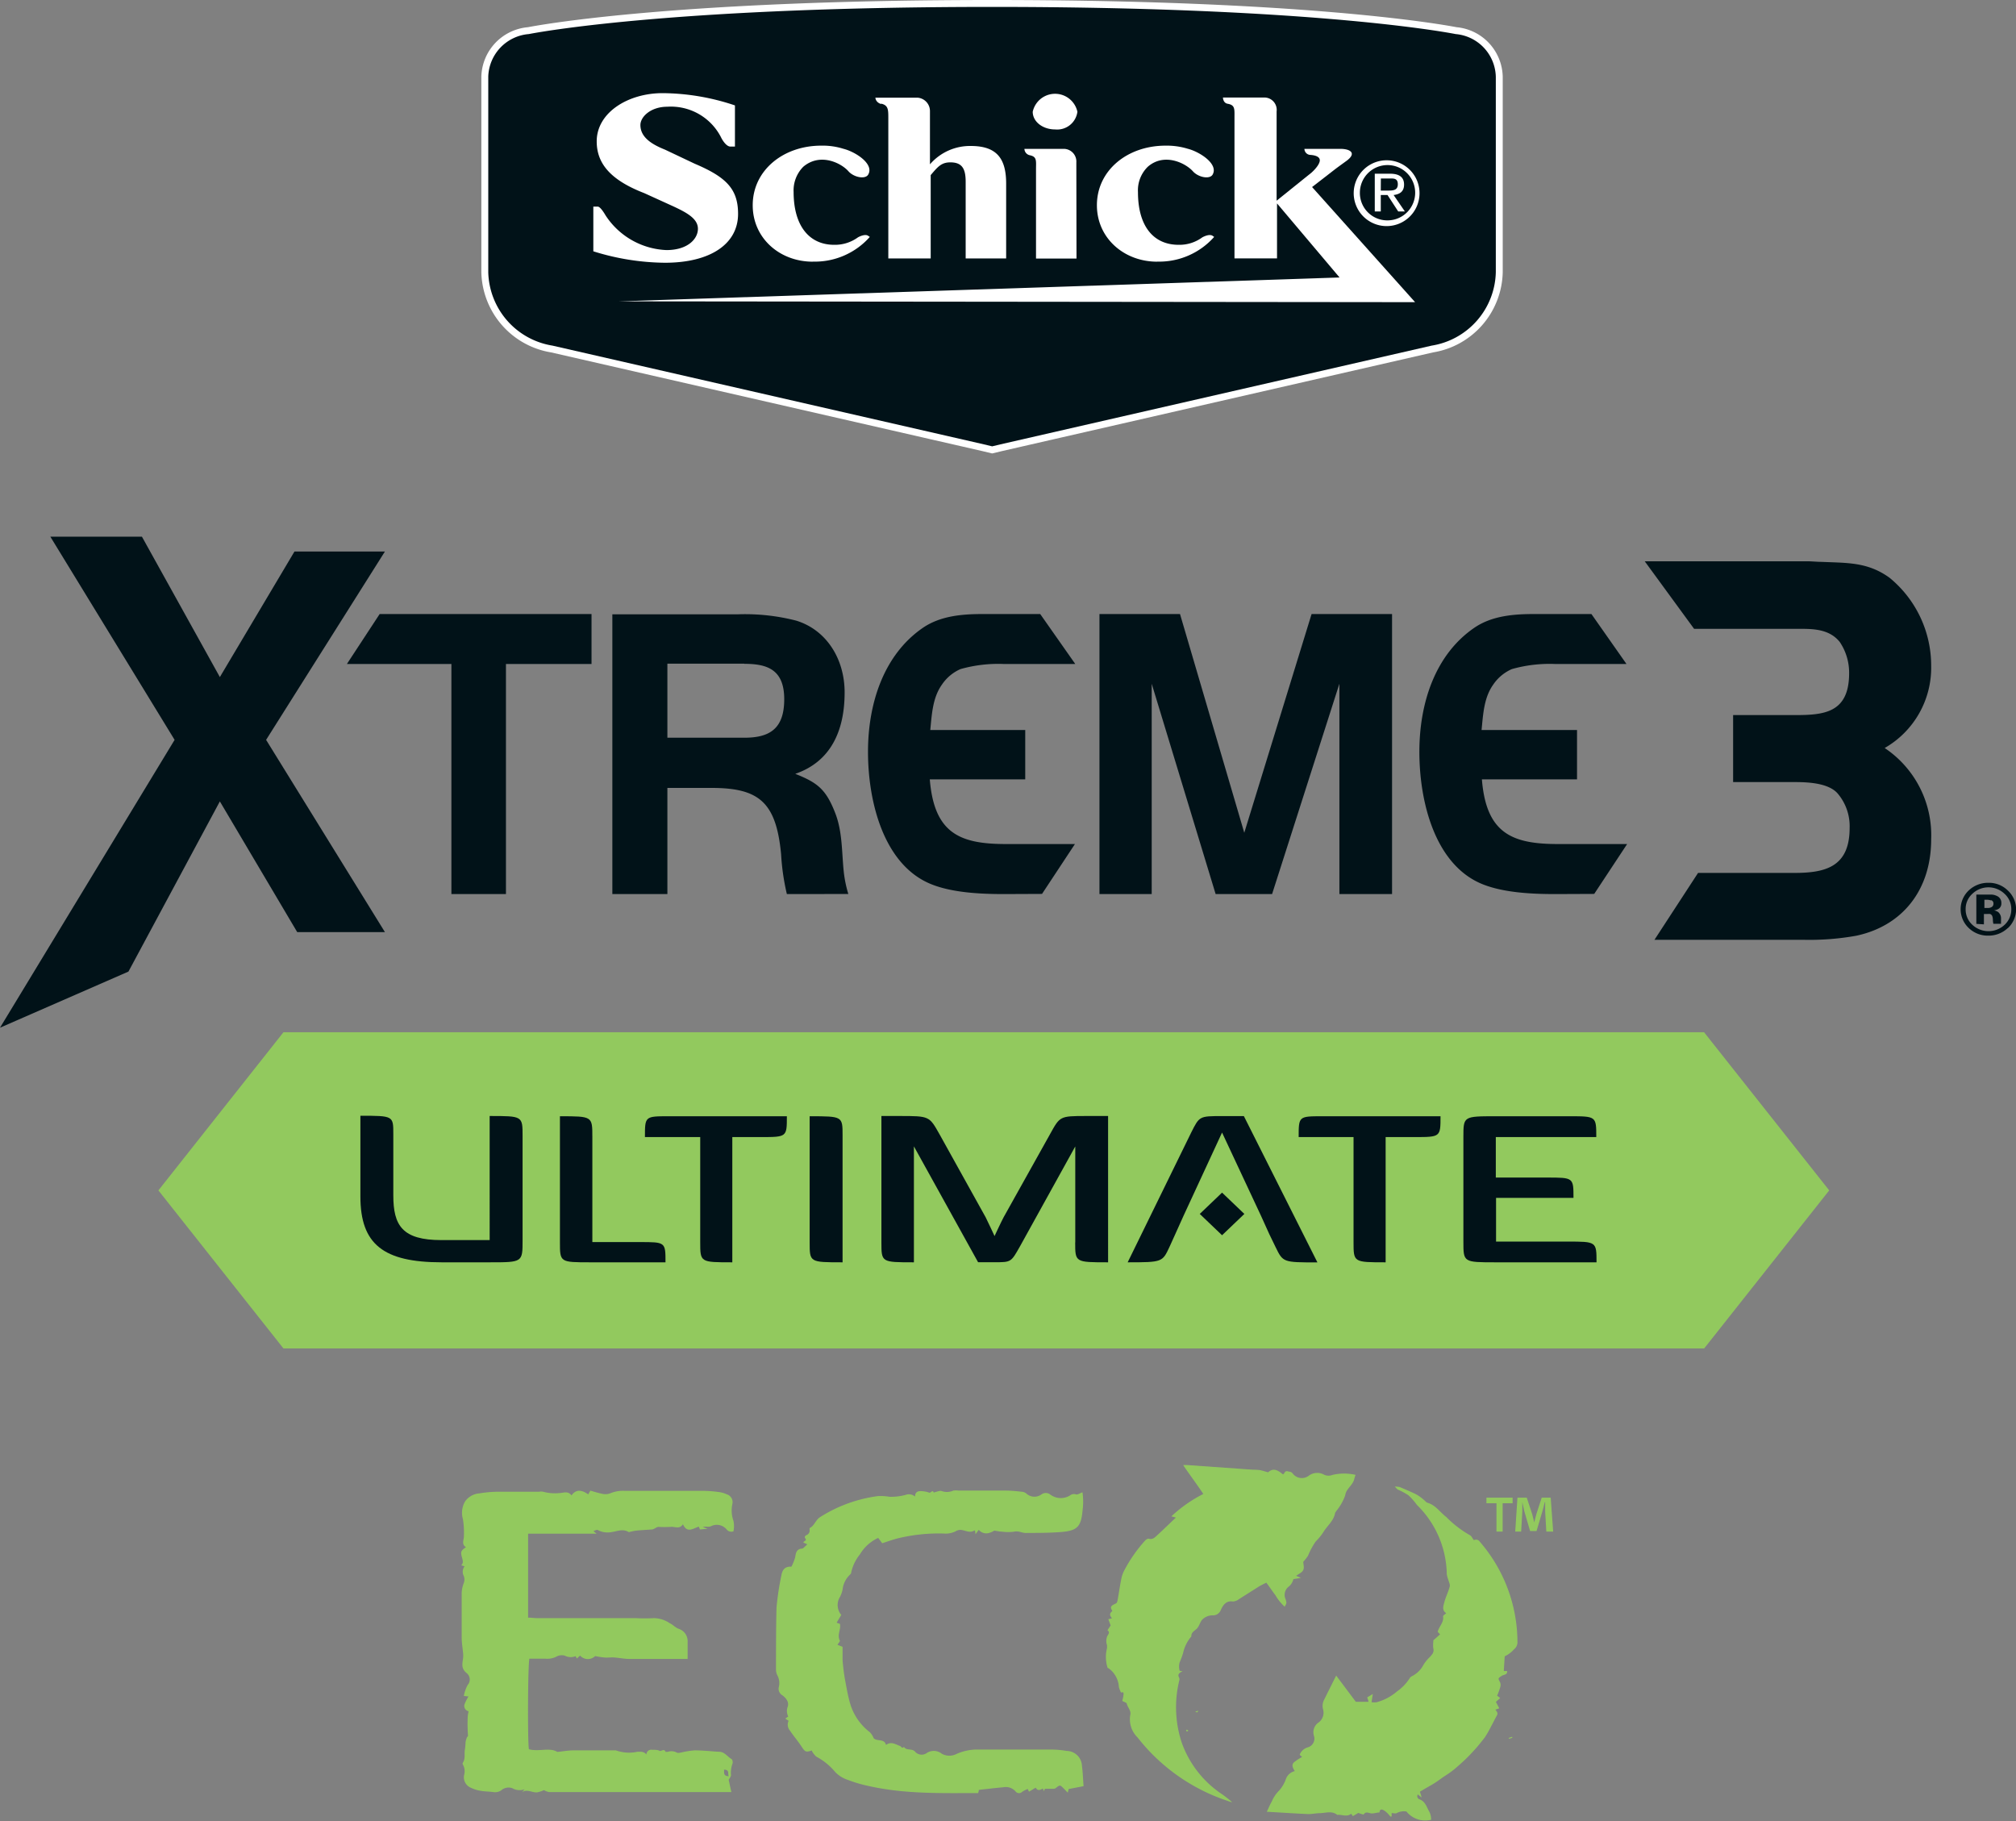 <svg xmlns="http://www.w3.org/2000/svg" viewBox="0 0 245.01 221.3"><rect x="0" y="0" width="245.01" height="221.3" fill="#808080" stroke="none"/><defs><style>.cls-1{fill:#fff;}.cls-2{fill:none;stroke:#fff;stroke-miterlimit:10;stroke-width:1.68px;}.cls-3{fill:#011218;}.cls-4{fill:#92c95e;}</style></defs><title>Asset 10</title><g id="Layer_2" data-name="Layer 2"><g id="Layer_1-2" data-name="Layer 1"><path class="cls-1" d="M176.91,4.14c-2.44-.47-19.08-3.3-56.33-3.3S66.71,3.67,64.27,4.14a5.36,5.36,0,0,0-4.93,5.17V33.08A9.27,9.27,0,0,0,67.14,42l52.44,12,1,.24,1-.24L174,42a9.25,9.25,0,0,0,7.79-8.94V9.33a5.34,5.34,0,0,0-4.89-5.19"/><path class="cls-2" d="M176.91,4.14c-2.44-.47-19.08-3.3-56.33-3.3S66.71,3.67,64.27,4.14a5.36,5.36,0,0,0-4.93,5.17V33.08A9.27,9.27,0,0,0,67.14,42l52.44,12,1,.24,1-.24L174,42a9.25,9.25,0,0,0,7.79-8.94V9.33A5.34,5.34,0,0,0,176.91,4.14Z"/><path class="cls-3" d="M176.91,4.14c-2.44-.47-19.08-3.3-56.33-3.3S66.71,3.67,64.27,4.14a5.36,5.36,0,0,0-4.93,5.17V33.08A9.27,9.27,0,0,0,67.14,42l52.44,12,1,.24,1-.24L174,42a9.25,9.25,0,0,0,7.79-8.94V9.33a5.34,5.34,0,0,0-4.89-5.19"/><path class="cls-1" d="M159.46,22.73l2.79-2.16c.5-.38.93-.68,1.28-.94,1.45-1,.59-1.54-.62-1.54h-4.38a.75.75,0,0,0,.66.73c.85.05,1.21.31,1.21.66s-.36.91-1,1.49l-4.25,3.42s0-9.81,0-10.85a1.5,1.5,0,0,0-1.52-1.69h-5s0,.66.57.76c.92.16.83.64.83,1.72V29c0,1,0,2.4,0,2.4h5.17V25.62l0-.9,7.6,9-87.61,2.9-1.87,0,1.9,0,96.76.1Z"/><path class="cls-1" d="M130.81,19.74a1.54,1.54,0,0,0-1.48-1.65H124.5a.82.82,0,0,0,.68.78c.86.19.73.68.73,1.71V29c0,1,0,2.42,0,2.42h4.92Z"/><path class="cls-1" d="M128.24,15.73a2.48,2.48,0,0,0,2.7-2.15,2.78,2.78,0,0,0-5.43,0c0,1.2,1.2,2.15,2.73,2.15"/><path class="cls-1" d="M89.7,26c0-3-1.39-4.46-5.26-6.1l-3.61-1.71c-1.63-.65-3-1.51-3-3,0-1,1.26-2.22,3.27-2.22a6.84,6.84,0,0,1,6.5,3.66c.19.41.68,1.18,1.16,1.18h.56v-5a28,28,0,0,0-8.8-1.49c-4.18,0-8,2.35-8,5.86,0,2.64,1.61,4.68,5.78,6.29l3.34,1.52c1.79.82,3.18,1.56,3.18,2.81S83.56,30.39,81,30.39a9.28,9.28,0,0,1-7.4-4.21c-.21-.36-.66-1.07-.95-1.07h-.54v5.43a29.81,29.81,0,0,0,8.7,1.39c5.52,0,8.89-2.28,8.89-5.94"/><path class="cls-1" d="M107.11,12.6c.82.2.85.69.85,1.68V29c0,1,0,2.41,0,2.41h5.15V21.28c.85-1,1.29-1.55,2.39-1.55,1.44,0,1.86.79,1.86,2.36V29c0,1,0,2.41,0,2.41h4.92l0-9.09c0-3-1.09-4.57-4.26-4.58a6.43,6.43,0,0,0-5,2.23s0-5.29,0-6.45a1.63,1.63,0,0,0-1.5-1.65h-5.13s0,.54.66.76"/><path class="cls-1" d="M98.78,31.79a8.91,8.91,0,0,0,6.93-3l-.21-.14c-.34-.23-1,.06-1.24.2a4.74,4.74,0,0,1-2.88.9c-3,0-4.92-2.26-4.93-6.4a4.08,4.08,0,0,1,1.18-3.09c2.06-1.74,4.62-.44,5.49.56.64.72,2,1,2.38.42.8-1.3-1.54-2.8-3-3.16a8.39,8.39,0,0,0-2.7-.38c-4.61,0-8.32,3-8.32,7.24,0,4,3.27,6.86,7.3,6.86"/><path class="cls-1" d="M140.64,31.79a8.92,8.92,0,0,0,6.92-3l-.2-.14c-.36-.23-1,.06-1.25.2a4.69,4.69,0,0,1-2.87.9c-3.05,0-4.94-2.26-4.94-6.4a4,4,0,0,1,1.2-3.09c2-1.74,4.59-.44,5.48.56.64.72,2,1,2.38.42.78-1.3-1.57-2.8-3-3.16a8.72,8.72,0,0,0-2.71-.38c-4.63,0-8.34,3-8.34,7.24,0,4,3.3,6.86,7.32,6.86"/><path class="cls-1" d="M168.68,19.48a4,4,0,1,1-4.16,3.92,4,4,0,0,1,4.16-3.92m0,7.3a3.36,3.36,0,1,0-3.41-3.38,3.33,3.33,0,0,0,3.41,3.38m-1.6-5.67h1.85c1.15,0,1.71.44,1.71,1.32s-.56,1.18-1.27,1.27l1.37,2h-.81l-1.3-2h-.82v2h-.73Zm.73,2.05h.79c.67,0,1.28,0,1.28-.77s-.56-.7-1.06-.7h-1Z"/><path class="cls-4" d="M69.49,181.68c.5-.67,1.15-.68,2-.08l.26-.46a14,14,0,0,0,1.48.4,1.66,1.66,0,0,0,.94-.07,4,4,0,0,1,1.73-.3c3.16,0,6.33,0,9.49,0a16,16,0,0,1,2,.15,3.41,3.41,0,0,1,.93.27,1,1,0,0,1,.69,1.17,3.73,3.73,0,0,0,.13,2.06,3.16,3.16,0,0,1,0,1.27.72.72,0,0,1-.83-.23,1.56,1.56,0,0,0-1.9-.39c-.27.13-.66,0-1,.1l.58.21-.94.09c0-.1-.07-.2-.12-.35-.66.19-1.41.87-1.93-.29-.4.65-1,.26-1.49.32a12.56,12.56,0,0,1-1.5,0,1,1,0,0,0-.35.14,1.47,1.47,0,0,1-.36.17c-.64.05-1.28.08-1.92.14a4.62,4.62,0,0,0-.61.11c-.13,0-.3.11-.38.06-.68-.41-1.37-.09-2,0a2.55,2.55,0,0,1-1.61-.17c-.21-.13-.22-.11-.66.07l.39.31H64.18v10.2c.41,0,.75.06,1.09.06h12a20.35,20.35,0,0,0,2.21,0,3.51,3.51,0,0,1,1.92.62c.38.17.68.53,1.06.67a1.58,1.58,0,0,1,1.11,1.6c0,.67,0,1.34,0,2.07-.3,0-.56,0-.82,0-2.07,0-4.14,0-6.22,0-.65,0-1.3-.14-2-.19-.4,0-.8.06-1.2,0a8.47,8.47,0,0,1-1-.16,1.26,1.26,0,0,1-1.83-.06l-.4.36-.14-.29a1.57,1.57,0,0,1-1.32-.06,1.36,1.36,0,0,0-1.06.14,2.44,2.44,0,0,1-1.26.23H64.34c-.19.65-.23,10.1-.06,11,1.19.34,2.51-.26,3.46.33.73-.08,1.29-.18,1.84-.19,1.08,0,2.16,0,3.25,0l1.94,0h.08a4.77,4.77,0,0,0,2.62.17c.4,0,.75-.07,1.09.33a.59.59,0,0,1,.71-.57c.29,0,.7,0,.87.12s.59-.33.75.13c0,0,.17,0,.26,0a1.39,1.39,0,0,1,1.09.08c.17.11.51,0,.77-.05a9,9,0,0,1,1.43-.21c1,0,2,.12,2.94.17.69,0,1,.58,1.54.9.11.07.14.34.12.49a3.24,3.24,0,0,0-.2,1.45c0,.17-.19.4-.28.57.11.49.21,1,.33,1.49-.3,0-.53,0-.76,0H69.07c-.78,0-1.56,0-2.33,0a1.84,1.84,0,0,1-.63-.24,3.55,3.55,0,0,1-.82.27c-.62.07-1.23-.46-1.87,0,.09-.09.16-.17.33-.37a1.75,1.75,0,0,1-1.48-.13,1.35,1.35,0,0,0-1.37.27,1.35,1.35,0,0,1-1,.19c-.48-.06-1-.06-1.45-.14a4.29,4.29,0,0,1-1.23-.38,1.38,1.38,0,0,1-.82-1.53,1.63,1.63,0,0,0-.15-1.29.25.25,0,0,1,0-.22c.35-.51.14-1.09.26-1.64a7.71,7.71,0,0,0,.07-.84,2.46,2.46,0,0,1,.13-.5c0-.11.19-.24.17-.33a17.89,17.89,0,0,1-.05-1.94,4.43,4.43,0,0,1,.12-1,.67.67,0,0,1-.51-.8,5,5,0,0,1,.5-1l-.57-.06a4.54,4.54,0,0,1,.46-1.33,1,1,0,0,0-.14-1.47c-.71-.59-.47-1.22-.4-1.88a3.37,3.37,0,0,0,0-.44c-.06-.67-.18-1.34-.18-2,0-1.74,0-3.48,0-5.23a3.56,3.56,0,0,1,.25-1.36,1.22,1.22,0,0,0,0-.88,1.08,1.08,0,0,1,.1-1.16l-.4-.13c.29-.3.18-.61.09-.94-.2-.7-.13-.86.48-1.26-.59-.37-.23-.9-.25-1.36a10.17,10.17,0,0,0-.12-2.05,2.74,2.74,0,0,1,.28-2.18,2.35,2.35,0,0,1,1.71-.95,14.87,14.87,0,0,1,2.2-.2c1.69,0,3.38,0,5.06,0a1.31,1.31,0,0,1,.49,0,5.56,5.56,0,0,0,2,.16c.48,0,1-.32,1.47.3M88,215.05c0,.43-.07.79.57.8-.16-.3.14-.77-.57-.8"/><path class="cls-4" d="M98.67,212.72c-.74.24-.82.19-1.26-.48S96.47,211,96,210.3a1.1,1.1,0,0,1-.16-1.18l-.4-.27.36-.26a1.44,1.44,0,0,1-.08-1.15c.22-.57-.17-1.07-.63-1.42a.91.91,0,0,1-.44-1,2,2,0,0,0-.19-1.46,1.59,1.59,0,0,1-.15-.76c0-2.47,0-4.94.06-7.41a33.3,33.3,0,0,1,.59-3.93c.11-.65.4-1.13,1.22-1.07a6,6,0,0,0,.45-1.11c.08-.37.08-1.05.84-1.09.16,0,.32-.24.65-.52l-.48-.21c0-.21.49-.2.21-.54-.11-.14,0-.31.23-.4a.58.58,0,0,0,.31-.62c0-.07,0-.19,0-.2.61-.29.72-1,1.3-1.35a17.35,17.35,0,0,1,7-2.54,6.6,6.6,0,0,1,1.41.08,6.58,6.58,0,0,0,2-.24,1.13,1.13,0,0,1,1.11.22c0-.67.48-.7.94-.65a2.94,2.94,0,0,1,.78.17c.19.07.41-.42.55,0a1.61,1.61,0,0,1,.26-.09c.24-.05.53-.18.71-.1a1.91,1.91,0,0,0,1.41-.06,2.37,2.37,0,0,1,.65,0h5.73c.64,0,1.29.07,1.93.14a1,1,0,0,1,.58.23,1.44,1.44,0,0,0,1.8.11.89.89,0,0,1,1.09,0,2.12,2.12,0,0,0,2.4.11.78.78,0,0,1,.72-.13c.19.07.49-.14.8-.25a8.22,8.22,0,0,1,0,2.27c-.18,1.93-.66,2.41-2.66,2.56-1.41.11-2.83.1-4.25.11-.46,0-.86-.28-1.38-.16a5.33,5.33,0,0,1-1.49,0c-.3,0-.6-.08-.94-.12a2.76,2.76,0,0,1-.71.3,1.21,1.21,0,0,1-1.18-.4l-.4.54c0-.25-.05-.35-.06-.46l-.07,0c-.55.34-1.07,0-1.6-.07a1.16,1.16,0,0,0-.69.17,2.66,2.66,0,0,1-1.41.27,21,21,0,0,0-5.75.62c-.58.16-1.14.36-1.75.56l-.49-.65a5,5,0,0,0-2.22,2,5.23,5.23,0,0,0-1.07,2.24c0,.13-.18.25-.28.37a2.9,2.9,0,0,0-.75,1.61,3.22,3.22,0,0,1-.4,1.08,1.87,1.87,0,0,0,.23,2.06l-.56.94.4.15c.15.68-.39,1.36,0,2.05,0,.08-.17.29-.3.49l.62.25c0,.5,0,1.06,0,1.61.06.76.15,1.52.28,2.28.19,1,.35,2,.64,3a6.78,6.78,0,0,0,2.38,3.47,2.11,2.11,0,0,1,.48.74c.41.43,1.27,0,1.5.82.64-.47,1.16-.06,1.69.12.16.05.25.39.49.11.3.52,1,.12,1.4.64a1.06,1.06,0,0,0,1.36.12,1.55,1.55,0,0,1,1.84.08,1.91,1.91,0,0,0,1.84,0,6.42,6.42,0,0,1,2.2-.51c3.06,0,6.11,0,9.16,0a11.58,11.58,0,0,1,2,.17,1.87,1.87,0,0,1,1.83,1.79c.11.8.13,1.6.2,2.49l-1.82.35c0,.06-.05.22-.1.44l-.53-.54c-.42-.42-.42-.42-.95,0a.6.6,0,0,1-.3.07c-.32,0-.64,0-1,0q-.06.14-.15.3c0-.11-.06-.21-.1-.34-.32.19-.62.34-.87-.1l-.81.49-.16-.33a3.45,3.45,0,0,0-.69.36.53.53,0,0,1-.8-.08,1.59,1.59,0,0,0-1.45-.49c-1,.09-2,.21-3,.32,0,.13-.05.25-.08.39-4.52,0-9,.14-13.49-.9a15.75,15.75,0,0,1-2.34-.7,3.64,3.64,0,0,1-1.58-1,7.57,7.57,0,0,0-2.27-1.83,2.61,2.61,0,0,1-.5-.63"/><path class="cls-4" d="M157.44,191.46l.67.29-.92.15a1.66,1.66,0,0,1-.62.95,1.27,1.27,0,0,0-.32,1.51c.13.45.13.44-.12.89a5.7,5.7,0,0,1-1.12-1.39c-.37-.48-.71-1-1.11-1.53-.32.16-.6.29-.87.45l-2.45,1.55a1.38,1.38,0,0,1-.72.29c-.84-.13-1.2.41-1.48,1a1,1,0,0,1-.93.68,1.78,1.78,0,0,0-1.4.59c-.24.35-.34.8-.64,1.07s-.66.45-.62.9a4.6,4.6,0,0,0-1,2,10.29,10.29,0,0,1-.43,1.17,2,2,0,0,0,0,1,2.59,2.59,0,0,0,.37.07c-.43.17-.65.39-.42.79a.58.58,0,0,1,0,.37,13.7,13.7,0,0,0,.31,7.51,12.59,12.59,0,0,0,4.84,6.23,14.5,14.5,0,0,1,1.28,1c-.18,0-.36-.09-.54-.15a23.11,23.11,0,0,1-10.95-7.71,3.09,3.09,0,0,1-.89-2.71c.14-.55-.3-.9-.41-1.37,0-.15-.37-.24-.56-.36a5.33,5.33,0,0,0,.15-.71c0-.15.09-.45-.29-.3a2.67,2.67,0,0,1-.27-.69,3,3,0,0,0-1.27-2.28s-.11,0-.11-.07a4.34,4.34,0,0,1-.06-2.37c0-.1,0-.24,0-.36a1.48,1.48,0,0,1,.05-1.13c.08-.13.36-.47,0-.67.13-.19.25-.39.39-.59l-.28-.76.44-.11c-.19-.24-.35-.48-.1-.74.05-.06.15-.16.14-.18-.43-.6.11-.69.48-.91.1-.06.14-.26.17-.4.15-.84.27-1.69.44-2.53a3.64,3.64,0,0,1,.31-.95,17.47,17.47,0,0,1,2.59-3.74c.1-.12.34-.26.46-.22.43.13.69-.13.93-.35.78-.71,1.53-1.45,2.35-2.22l-.55-.15a16.75,16.75,0,0,1,3.88-2.72c-.77-1.17-1.61-2.27-2.45-3.51a4.51,4.51,0,0,1,.54,0l7.9.56a8.69,8.69,0,0,1,.89.05c.31.06.63.17,1,.27.52-.47,1-.43,1.8.25.21-.08.21-.49.59-.37.21.07.39,0,.6.27a1.39,1.39,0,0,0,1.94.27,1.72,1.72,0,0,1,1.91-.11,1.34,1.34,0,0,0,1,0,6.25,6.25,0,0,1,2.79,0,4.45,4.45,0,0,0-.16.48c-.15.78-1,1.19-1.1,2a6.26,6.26,0,0,1-1.11,1.94c0,.07-.11.13-.12.2-.17,1-1,1.59-1.46,2.39a7.39,7.39,0,0,1-.91,1.1,9.24,9.24,0,0,0-.93,1.73,5.77,5.77,0,0,1-.57.72c0,.28.14.69,0,1s-.56.47-.91.74"/><path class="cls-4" d="M182.76,203.07l.4,0c.07.46-.4.43-.63.57-.49.33-.49.28-.21.82a.88.88,0,0,1,0,.6,8.63,8.63,0,0,1-.37,1l.37.29-.52.47.41.78-.47.16c.16.23.36.41.17.73s-.43.83-.66,1.24a13.09,13.09,0,0,1-.8,1.41c-.33.42-.66.84-1,1.23s-.75.83-1.14,1.22-.82.77-1.24,1.14-.87.71-1.33,1-.87.62-1.32.91-1,.58-1.46.86l-.39.23.21.71-.47-.37a.39.39,0,0,0,.21.59c.75.28.87,1,1.22,1.56a2.29,2.29,0,0,1,.19.92,2.92,2.92,0,0,1-3-1,1.84,1.84,0,0,0-1.18.19c-.13.09-.39,0-.62,0,0,.13,0,.27,0,.42-.06,0-.13,0-.16,0a3.35,3.35,0,0,0-.64-.66c-.2-.12-.61-.44-.68.17-.34,0-.7.14-1,.11s-.66-.29-.93.14a3.65,3.65,0,0,1-.64-.2l-.66.39-.21-.29c-.53.44-1.13.07-1.69.14-.65-.53-1.4-.22-2.11-.21-.48,0-1,.13-1.45.11-1.61-.07-3.21-.18-5-.28.23-.48.38-.87.6-1.24a4.18,4.18,0,0,1,.91-1.35,4.14,4.14,0,0,0,.82-1.42,1.51,1.51,0,0,1,1.07-.93c-.22-.35-.44-.73-.11-1.06a6.19,6.19,0,0,1,1-.66l-.3-.26a1.49,1.49,0,0,1,1-.91,1.1,1.1,0,0,0,.74-1.39,1.43,1.43,0,0,1,.59-1.65,1.48,1.48,0,0,0,.51-1.6,1.57,1.57,0,0,1,.13-1.13c.46-.94.93-1.87,1.47-2.95l2.39,3.19h1.53c0-.14-.08-.3-.15-.54l.68-.41c-.05.33-.1.64-.15,1a2.46,2.46,0,0,0,.62,0,6.34,6.34,0,0,0,2.47-1.31,5.74,5.74,0,0,0,1.57-1.65c.09-.16.35-.24.52-.36a3.18,3.18,0,0,0,1.12-1.21,4.69,4.69,0,0,1,.82-1c.23-.28.5-.51.39-1-.07-.26,0-.84,0-1l.82-.72-.29-.3c.14-.65.77-1.14.65-1.89,0-.1.24-.25.38-.38-.57-.39-.33-.92-.21-1.39.17-.63.48-1.23.64-1.86.06-.26-.12-.57-.19-.86a3.12,3.12,0,0,1-.17-.65,12,12,0,0,0-3.61-8.38l-.05-.06a7.63,7.63,0,0,0-1-1.13,7.94,7.94,0,0,0-1.29-.69,2.54,2.54,0,0,1-.36-.37,3.06,3.06,0,0,1,.6.06c.67.29,1.35.57,2,.89a5.43,5.43,0,0,1,.88.63c.17.12.31.34.49.39,1,.29,1.51,1.15,2.27,1.72a13.24,13.24,0,0,0,2.86,2.21c.2.08.31.37.51.62a.54.54,0,0,1,.72.19,18.68,18.68,0,0,1,4.57,12.16,1.08,1.08,0,0,1-.42.91,3.46,3.46,0,0,1-1.13.85Z"/><path class="cls-4" d="M145.26,208l.39-.11a1.49,1.49,0,0,1-.15.2s-.09,0-.24-.09"/><path class="cls-4" d="M144.43,210.32l-.18.11a.54.54,0,0,1-.1-.16s.08-.09.1-.08.1.07.18.13"/><path class="cls-4" d="M183.79,211.18l-.41.13,0-.12.41-.13,0,.12"/><path class="cls-3" d="M244,112.79a3.36,3.36,0,0,1-2.35.91,3.32,3.32,0,0,1-2.39-.93,3.14,3.14,0,0,1,.07-4.62,3.4,3.4,0,0,1,2.32-.87,3.27,3.27,0,0,1,2.37.94,3.11,3.11,0,0,1,0,4.57m-4.33-4.16a2.48,2.48,0,0,0-.8,1.86,2.53,2.53,0,0,0,.81,1.89,2.87,2.87,0,0,0,3.93,0,2.56,2.56,0,0,0,.81-1.89,2.49,2.49,0,0,0-.81-1.86,2.83,2.83,0,0,0-3.94,0m.5,3.64v-3.56H242a1.7,1.7,0,0,1,.73.19.89.89,0,0,1,.5.85.77.77,0,0,1-.26.64,1.3,1.3,0,0,1-.65.24,1.33,1.33,0,0,1,.53.21,1,1,0,0,1,.34.8v.42a.19.19,0,0,0,0,.1l0,.1h-.93a2.39,2.39,0,0,1-.06-.49,1.43,1.43,0,0,0-.07-.43.45.45,0,0,0-.27-.27,1.65,1.65,0,0,0-.33,0l-.22,0h-.2v1.26Zm1.78-2.85a1.62,1.62,0,0,0-.56-.08h-.24v1h.38a.9.9,0,0,0,.53-.13.47.47,0,0,0,.19-.42.39.39,0,0,0-.3-.4"/><polygon class="cls-3" points="36.12 113.27 26.72 97.39 15.61 118.07 0 124.89 21.22 89.91 6.12 65.22 17.25 65.22 26.72 82.28 35.79 67.02 46.78 67.02 32.34 89.91 46.78 113.27 36.12 113.27"/><polygon class="cls-3" points="61.49 80.69 61.49 108.65 54.86 108.65 54.86 80.69 42.16 80.69 46.14 74.62 71.89 74.62 71.89 80.69 61.49 80.69"/><path class="cls-3" d="M95.63,108.65a27.82,27.82,0,0,1-.7-4.84c-.6-6.33-2.68-8.06-8.47-8.06H81.11v12.9H74.42v-34H89.76a24.91,24.91,0,0,1,7,.77c3.67,1.12,5.89,4.64,5.89,8.72,0,4.7-1.7,8.42-6,9.9,2.73,1.08,3.76,1.9,4.89,4.85.85,2.24.76,4.69,1,7a14.57,14.57,0,0,0,.56,2.75Zm-5.17-28H81.11v9h9.35c3.06,0,4.85-1.07,4.85-4.68s-2.07-4.3-4.85-4.3"/><polygon class="cls-3" points="162.78 108.65 162.78 83.09 154.6 108.65 147.74 108.65 139.97 83.09 139.97 108.65 133.62 108.65 133.62 74.62 143.41 74.62 151.22 101.2 159.4 74.62 169.18 74.62 169.18 108.65 162.78 108.65"/><path class="cls-3" d="M189,108.65c-2.72,0-6.16-.15-8.75-1.17-5.83-2.29-7.75-10-7.75-16.12,0-5.92,1.92-11.84,6.72-15.1,2.12-1.43,4.75-1.64,7.19-1.64h7l4.26,6.07H189a16.78,16.78,0,0,0-5.26.62,5.28,5.28,0,0,0-2.26,1.88c-1.13,1.58-1.23,3.57-1.42,5.52h11.6v6H180.1c.52,6.53,3.63,7.86,9.22,7.86h8.43l-4,6.06Z"/><path class="cls-3" d="M122,108.65c-2.72,0-6.17-.15-8.75-1.17-5.83-2.29-7.76-10-7.76-16.12,0-5.92,1.93-11.84,6.72-15.1,2.13-1.43,4.75-1.64,7.21-1.64h7l4.26,6.07H122a16.81,16.81,0,0,0-5.27.62,5.25,5.25,0,0,0-2.25,1.88c-1.13,1.58-1.23,3.57-1.42,5.52H124.6v6H113c.53,6.53,3.62,7.86,9.23,7.86h8.41l-4,6.06Z"/><path class="cls-3" d="M225.56,113.72a32.15,32.15,0,0,1-6.24.49H201.07l5.3-8.13h11.69c3.74,0,6.73-.7,6.73-5.46a6.13,6.13,0,0,0-1.46-4.2c-1.15-1.31-3.76-1.38-5.27-1.38h-7.43V86.9h7.43c3.55,0,6.67-.21,6.67-5.1a6.67,6.67,0,0,0-1.15-3.8c-1.4-1.72-3.62-1.58-5.52-1.58H205.89l-6-8.21h19.78c.56,0,1.14.07,1.71.07,3.12.14,5.59,0,8.26,1.93A13.79,13.79,0,0,1,234.7,80.9a11.24,11.24,0,0,1-5.65,10A12.75,12.75,0,0,1,234.7,102c0,6.21-3.55,10.55-9.14,11.72"/><path class="cls-4" d="M183.83,182v.68h-1.21v3.44h-.75v-3.44h-1.22V182Zm4.1,4.12-.14-2.42c0-.32,0-.71,0-1.15h-.05c-.09.36-.21.84-.32,1.22l-.68,2.29h-.78l-.69-2.35-.26-1.16h0c0,.37,0,.77,0,1.15l-.14,2.42h-.72l.27-4.12h1.13l.66,2c.08.32.15.62.25,1h0c.09-.38.18-.73.26-1l.65-2h1.09l.3,4.12Z"/><polygon class="cls-4" points="207.1 125.44 34.45 125.44 19.25 144.66 34.45 163.87 207.11 163.87 222.31 144.66 207.1 125.44"/><path class="cls-3" d="M59.55,153.4H53.69c-7.08,0-9.89-2.18-9.89-8v-9.81c4,0,4,0,4,2.22v7.45c0,3.67,1.09,5.44,5.85,5.44h5.86V135.62c4,0,4,0,4,2.42v12.69c0,2.67,0,2.67-4,2.67"/><path class="cls-3" d="M71.77,153.4c-3.72,0-3.72,0-3.72-2.46V135.65c3.94,0,3.94,0,3.94,2.5v12.79h5.77c3.12,0,3.12,0,3.12,2.46Z"/><path class="cls-3" d="M92.45,138.18H89V153.4c-3.9,0-3.9,0-3.9-2.46V138.18H78.38c0-2.53,0-2.53,2.91-2.53H95.63c0,2.53,0,2.53-3.18,2.53"/><path class="cls-3" d="M98.4,151V135.65c4,0,4,0,4,2.32V153.4c-4,0-4,0-4-2.43"/><path class="cls-3" d="M130.68,151V139.32L124,151.39c-1.13,2-1.08,2-3.13,2h-2l-7.8-14.08V153.4c-3.95,0-3.95,0-3.95-2.43V135.62h2.18c3.68,0,3.63,0,4.9,2.25l5.59,10.06c.27.52,1.08,2.28,1.08,2.28s.82-1.76,1.1-2.28l5.62-10.06c1.23-2.22,1.18-2.25,4.4-2.25h2.68V153.4c-4,0-4,0-4-2.43"/><path class="cls-3" d="M153.24,147.72l-4.72-10.09-4.67,10.09-1,2.22-.72,1.59c-.86,1.84-.86,1.87-5.08,1.87l7.72-15.77c1-2,1-2,3.76-2h2.64l8.94,17.78c-4.18,0-4.18,0-5.09-1.87l-.77-1.59Z"/><path class="cls-3" d="M171.89,138.18H168.4V153.4c-3.9,0-3.9,0-3.9-2.46V138.18h-6.67c0-2.53,0-2.53,2.9-2.53h14.34c0,2.53,0,2.53-3.18,2.53"/><path class="cls-3" d="M181.79,153.4c-3.94,0-3.94,0-3.94-2.52v-12.7c0-2.53,0-2.53,3.94-2.53h8.94c3.27,0,3.27,0,3.27,2.53H181.79v4.92H188c3.23,0,3.23,0,3.23,2.47h-9.41v5.31h8.67c3.54,0,3.54,0,3.54,2.52Z"/><polygon class="cls-3" points="151.23 147.52 148.52 150.11 145.81 147.52 148.52 144.93 151.23 147.52"/></g></g></svg>